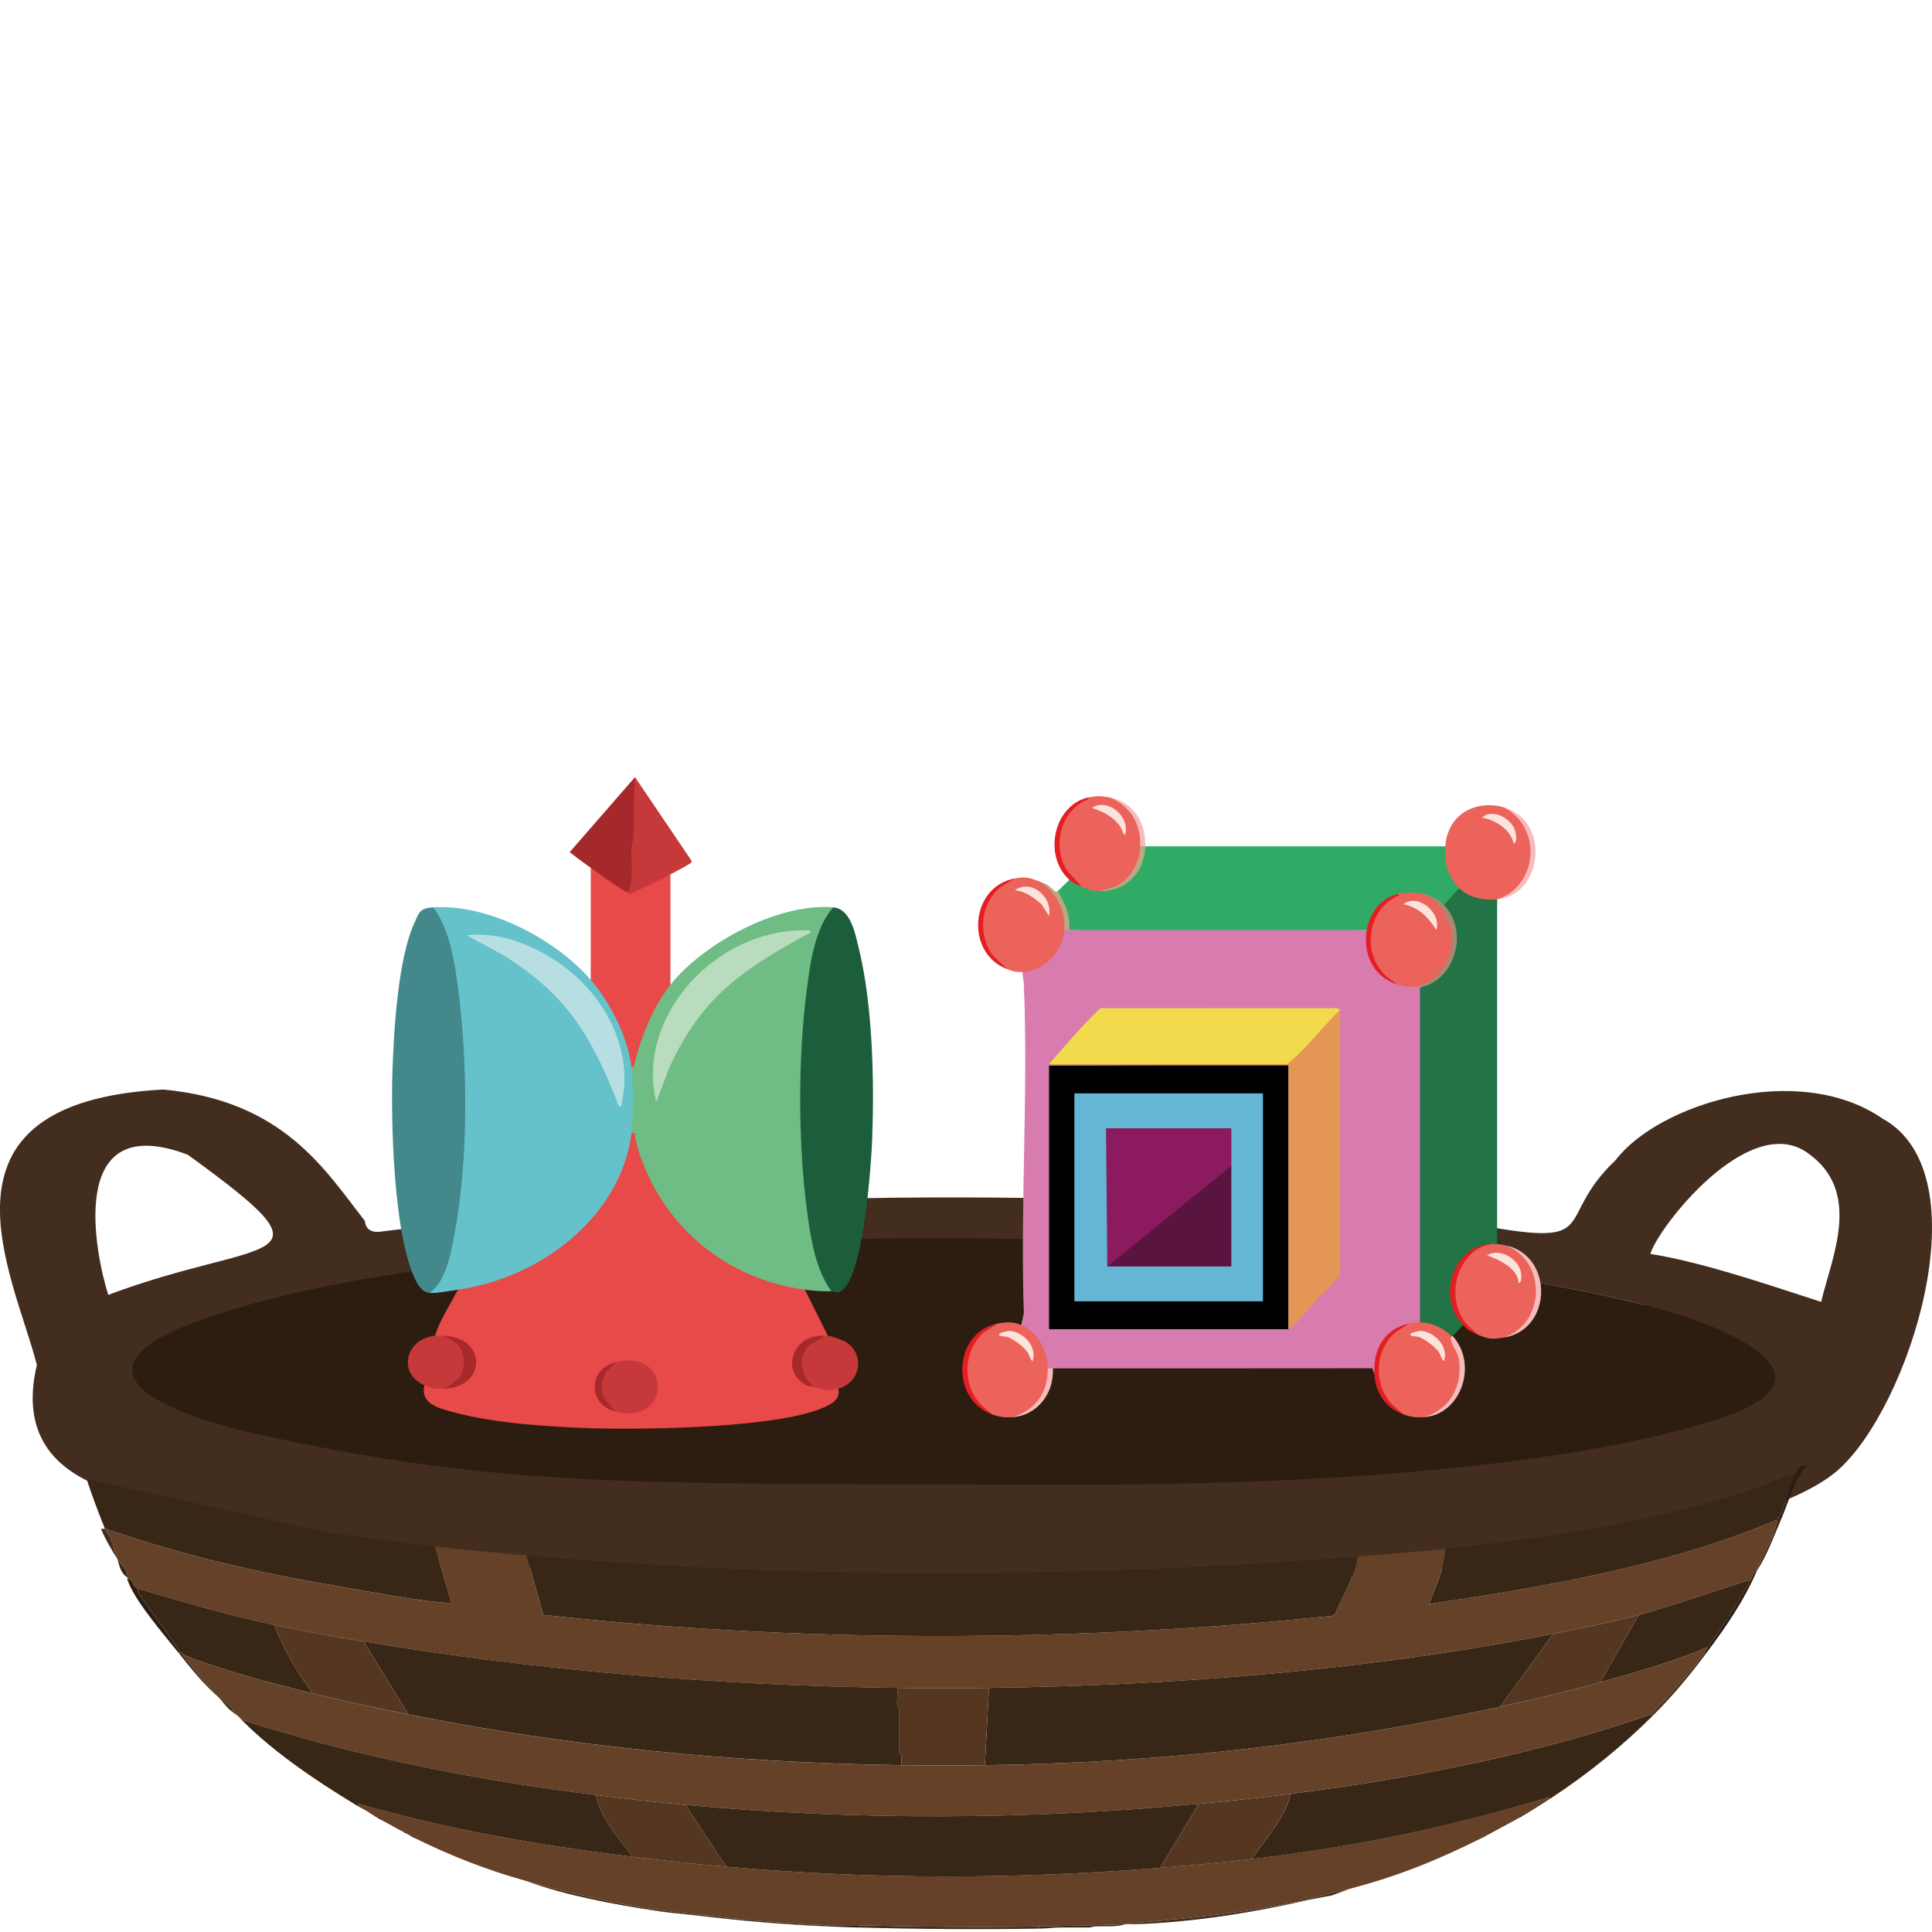 <?xml version="1.0" encoding="UTF-8"?>
<svg id="Ebene_1" xmlns="http://www.w3.org/2000/svg" version="1.1" viewBox="0 0 1024 1024">
  <!-- Generator: Adobe Illustrator 29.5.1, SVG Export Plug-In . SVG Version: 2.1.0 Build 141)  -->
  <defs>
    <style>
      .st0 {
        fill: #a7292b;
      }

      .st1 {
        fill: #f6bcbc;
      }

      .st2 {
        fill: #f6bbba;
      }

      .st3 {
        fill: #e41e22;
      }

      .st4 {
        fill: #e41d22;
      }

      .st5 {
        fill: #b9dbbe;
      }

      .st6 {
        fill: #43888b;
      }

      .st7 {
        fill: #f6bbbb;
      }

      .st8 {
        fill: #591440;
      }

      .st9 {
        fill: #fce3dc;
      }

      .st10 {
        fill: #fce2db;
      }

      .st11 {
        fill: #e31e21;
      }

      .st12 {
        fill: #654128;
      }

      .st13 {
        fill: #c6393a;
      }

      .st14 {
        fill: #d87cb0;
      }

      .st15 {
        fill: #8c1a5e;
      }

      .st16 {
        fill: #65c2cb;
      }

      .st17 {
        fill: #1c5e3c;
      }

      .st18 {
        fill: #6fbc85;
      }

      .st19 {
        fill: #e84949;
      }

      .st20 {
        fill: #b7dfe3;
      }

      .st21 {
        fill: #bba782;
      }

      .st22 {
        fill: #a6282a;
      }

      .st23 {
        fill: #a8292b;
      }

      .st24 {
        fill: #baa782;
      }

      .st25 {
        fill: #f1db4c;
      }

      .st26 {
        fill: #227346;
      }

      .st27 {
        fill: #422d1e;
      }

      .st28 {
        fill: #382617;
      }

      .st29 {
        fill: #65b5d5;
      }

      .st30 {
        fill: #fce3db;
      }

      .st31 {
        fill: #e49657;
      }

      .st32 {
        fill: #eb635a;
      }

      .st33 {
        fill: #2c1d10;
      }

      .st34 {
        fill: #2fab66;
      }

      .st35 {
        fill: #553621;
      }

      .st36 {
        fill: #aa886f;
      }

      .st37 {
        fill: #a5282a;
      }
    </style>
  </defs>
  <g>
    <path class="st27" d="M86.52,577.47c63.94,5.94,85.73,42.71,106.88,69.65.15,2.61,1.62,6.23,7.73,5.75,189.22-23.88,392.03-23.1,577.39-4.58,73.45,13.99,43.32-.61,77.74-33.36,22.69-29.78,96.5-52.87,141.43-22.12,54.05,29.65,14.01,153.74-23.76,186.57-86.92,75.54-687.28,87.2-916.56,9.96-38.29-12.9-44.2-38.88-37.83-65.88-12.03-47.31-61.89-139.12,66.97-145.99ZM957.73,610.83c-31.32-21.62-79.28,40.33-82.99,53.77,29.01,4.49,70.04,18.93,90.52,25.43,5.53-23.69,22.3-58.64-7.53-79.19ZM99.48,612c-65.82-24.82-48.31,55.03-42.1,74.32,83.16-31.26,125.33-14.07,42.1-74.32ZM484.66,658.4c-92.95-5.55-568.55,29.68-346.62,98.6,93.91,44.7,1027.12,45.81,733.01-65.53-109.17-27.23-267.16-34.2-386.39-33.07Z"/>
    <path class="st12" d="M931.17,831.99c-1.72,1.61-2.26,3.51-3.24,5.27-13.78,3.99-26.6,8.89-40.3,12.98-6.19,1.84-12.99,4.16-19.08,5.75-14.12,3.7-30.44,6.98-45.34,9.95-94.08,18.77-199,27.44-299.04,28.68-15.91.2-32.68.2-48.58,0-94.82-1.21-192.16-9.25-282.85-24.58-15.87-2.68-32.07-5.45-47.5-8.78-24.93-5.37-48.91-12.27-72.33-19.31-.17-.25-1.44-.82-1.94-1.56-.96-1.41-.52-3.57-3.46-3.13-.12-.36.08-.79,0-1.17v-.59c.01-3.34-3.44-6.33-5.4-9.36-1.46-3.84-2.3-7.9-3.77-11.71-.48-1.26-2.96-2.71-1.63-3.5h1.08c40.62,13.76,76.47,22.17,122.24,30,13.62,2.33,44.81,8.22,57.51,8.63.7.02,1.77.17,1.63-.31l-8.65-29.55c16.01,1.84,32.43,3.23,48.58,4.68l8.78,31.53c117.4,12.91,239.92,14.44,358.66,5.85,19.87-1.44,39.64-3.32,59.34-5.29l1.61-.88c4.47-10.13,10.62-20.15,12.07-30.62,15.54-1.25,30.93-2.45,46.42-4.1-.12,9.91-4.9,19.62-8.63,29.26,65.25-9.42,130.55-21.54,184.07-44.47,1.2.2.4,1.35.25,1.89-2.04,7.5-7.22,16.81-10.52,24.44Z"/>
    <path class="st12" d="M903.11,876.47c-8.13,10.99-17.83,21.78-28.07,32.19-58.72,20.41-123.22,33.56-191.08,42.14-16.17,2.04-32.22,3.71-48.58,5.27-89.95,8.57-181.92,8.85-272.05.59-15.68-1.44-31.97-3.36-47.5-5.27-56.12-6.9-114.75-18.08-165.2-33.05-5.28-1.57-17.91-4.98-21.89-6.7-1.01-.44-1.71-1.57-2.92-2.38-1.4-.94-1.93-1.24-3.24-2.34,1.81-.18-.22-1.88-.66-2.27-1.79-1.57-4.03-3.18-5.81-4.75-1.52-1.64-3.35-3.52-4.88-5.26-5.22-5.95-10.37-12-14.55-18.15.48.33.79.68,1.44.95,18.7,7.6,46.25,14.82,67.65,20.12,16.94,4.19,33.27,7.64,50.74,11.12,84.83,16.89,170.53,25.64,261.26,26.92,14.45.2,29.8.18,44.26,0,94.58-1.21,186.12-11.79,273.13-31.02,19.02-4.2,34.53-7.72,52.9-12.88,19.81-5.56,39.52-11.28,57.22-18.73-.81,1.12-1.33,2.39-2.16,3.51Z"/>
    <path class="st12" d="M821.06,953.72c-4.54,2.97-9.2,5.94-14.03,8.78-1.3-.89-2.1.26-2.16,1.17-2.15,1.24-4.31,2.32-6.48,3.51-1.39.76-2.91,1.6-4.32,2.34-1.83.97-3.48,1.95-5.4,2.93-1.67.03-3.8.46-2.16,1.17-22.31,11.14-43.23,20.18-71.25,27.51-7.52,1.97-15.28,3.74-22.67,5.85-27.77,6.06-55.41,9.01-84.77,11.69-1.89.17-4.07-.26-4.83,1.18-2.14.09-4.34-.08-6.48,0-15.04.59-30.26.91-45.34,1.17-32.12.56-64.04.23-96.08-.59-5.34-.13-10.89.22-16.19,0-22.97-.94-47.49-3.15-70.17-5.85-6.46-.77-14.32-1.41-20.51-2.34-23.62-3.54-47.32-9.2-69.09-15.22s-41.05-13.83-59.38-22.82l1.06-.29c-1.14-.78-2.35-1.43-4.3-1.47-.37-.19-.71-.4-1.08-.59.37-1.12-.11-1.36-2.16-1.17-2.26-1.17-4.29-2.32-6.48-3.51l-1.08-.59c-1.08-.59-2.15-1.15-3.24-1.76.12-.81-.79-2.07-2.16-1.17-2.62-1.49-4.53-2.94-6.48-4.1l-3.24-1.76c-.34-.2-.74-.38-1.08-.59l.55-1.18c46.06,13.4,94.32,21.83,145.19,28.1,16.6,2.05,32.82,3.81,49.66,5.27,78.33,6.8,151.57,6.77,229.95.59,16.43-1.3,32.37-2.73,48.58-4.68,58.49-7.05,102.9-16.7,155.16-32.06,1.87-.55,2.74-1.45,2.45.45Z"/>
    <path class="st28" d="M875.04,908.66l1.08.59c-15.83,15.8-33.92,30.64-55.06,44.48.29-1.91-.59-1-2.45-.45-52.27,15.36-96.68,25-155.16,32.06,7.77-11.31,18.1-22.32,20.51-34.53,67.87-8.58,132.36-21.73,191.08-42.14Z"/>
    <path class="st28" d="M125.82,909.24c1.21.81,1.9,1.94,2.92,2.38,3.98,1.72,16.61,5.14,21.89,6.7,50.45,14.97,109.08,26.16,165.2,33.05,2.16,11.55,11.6,22.15,19.43,32.77-50.87-6.27-99.13-14.7-145.19-28.1l-.55,1.18c-24.17-14.69-47.09-30.4-63.69-47.99Z"/>
    <path class="st28" d="M951.69,781.07c-3.46,7.08-4.84,15.31-8.44,22.62-.26.52-.66.77-1.68.82l2.56.55c-4.01,9.19-7.22,18.59-12.95,27.51.08-.18-.08-.4,0-.59,3.3-7.63,8.48-16.94,10.52-24.44.15-.54.94-1.69-.25-1.89-53.52,22.93-118.82,35.06-184.07,44.47,3.73-9.64,8.51-19.35,8.63-29.26,58.55-6.22,116.93-15.38,167.24-33.12,6.13-2.16,11.71-5.08,18.44-6.68Z"/>
    <path class="st27" d="M551.17,1021.03v1.17c-31.66.51-64.58.31-96.08-.59v-1.17c32.04.81,63.96,1.14,96.08.59Z"/>
    <path class="st33" d="M931.17,832.57c-6.64,15.43-15.98,29.25-26.99,43.89h-1.08c.83-1.12,1.35-2.39,2.16-3.51,8.45-11.7,15.95-23.63,22.67-35.7.98-1.76,1.52-3.66,3.24-5.27-.08.18.08.4,0,.59Z"/>
    <path class="st33" d="M67.52,837.26c2.94-.44,2.5,1.72,3.46,3.13.5.74,1.77,1.31,1.94,1.56.32.48-.06,1.55.46,2.36,6.91,10.65,15.57,20.9,22.21,31.59h-1.08c-8.5-10.66-23.21-27.58-26.99-38.63Z"/>
    <path class="st27" d="M438.89,1020.44v.59c-24.54-1.02-46.45-3.01-70.17-5.85v-.59c22.68,2.7,47.2,4.91,70.17,5.85Z"/>
    <path class="st33" d="M814.48,648.75"/>
    <path class="st33" d="M815.56,649.92"/>
    <path class="st33" d="M958.16,776.39c-5.75,4.33-11.2,22.19-14.03,28.68l-2.56-.55c1.02-.05,1.42-.3,1.68-.82,3.6-7.31,4.98-15.54,8.44-22.62.95-1.94,2-4.33,6.48-4.68Z"/>
    <path class="st27" d="M693.67,1006.98c-28.87,6.58-59.09,11.57-90.68,12.88.76-1.44,2.95-1.01,4.83-1.18,29.35-2.68,57-5.63,84.77-11.69h1.08Z"/>
    <path class="st28" d="M596.51,1019.85c-4.71,1.58-10.61.93-15.7,1.15-1.38.06-2.83.61-3.19.61h-16.19c-2.11,0-6.87.53-10.26.59v-1.17c15.09-.26,30.3-.58,45.34-1.17Z"/>
    <path class="st27" d="M55.64,810.34c.39.03.84-.06,1.08,0v.59c-1.32.79,1.15,2.25,1.63,3.5,1.47,3.81,2.31,7.87,3.77,11.71-3.29-5.1-6.3-10.46-8.64-15.8.71.03,1.46-.05,2.16,0Z"/>
    <path class="st27" d="M348.21,1012.25v.59c-23.71-3.57-48.71-8.35-69.09-15.8,21.78,6.02,45.47,11.68,69.09,15.22Z"/>
    <path class="st27" d="M904.19,876.47c-8.62,11.47-17.14,21.87-28.07,32.77l-1.08-.59c10.24-10.41,19.94-21.19,28.07-32.19h1.08Z"/>
    <path class="st28" d="M368.72,1014.59v.59c-6.97-.83-13.14-1.23-20.51-2.34v-.59c6.19.93,14.05,1.57,20.51,2.34Z"/>
    <path class="st28" d="M67.52,835.5v.59c-4.03-2.72-4.17-6.72-5.4-9.95,1.96,3.03,5.41,6.02,5.4,9.36Z"/>
    <path class="st33" d="M455.08,1020.44v1.17c-5.38-.15-10.82-.36-16.19-.59v-.59c5.3.22,10.86-.13,16.19,0Z"/>
    <path class="st27" d="M96.67,876.47c4.19,6.15,9.33,12.21,14.55,18.15,1.53,1.74,3.36,3.61,4.88,5.26-8.64-7.61-14.98-15.7-21.59-24h1.08c.64.06.76.36,1.08.59Z"/>
    <path class="st28" d="M715.26,1001.13l-9.29,3.45c-3.95.84-8.43,1.52-12.3,2.4h-1.08c7.39-2.11,15.15-3.89,22.67-5.85Z"/>
    <path class="st28" d="M122.58,906.9c-2.8-2.37-4.37-4.74-6.48-7.02,1.78,1.57,4.02,3.17,5.81,4.75.45.39,2.47,2.1.66,2.27Z"/>
    <path class="st28" d="M219.74,974.21c-1.14-.56-2.14-1.2-3.24-1.76,1.95.03,3.16.69,4.3,1.47l-1.06.29Z"/>
    <path class="st28" d="M213.26,970.69c2.05-.19,2.53.05,2.16,1.17-.77-.39-1.43-.79-2.16-1.17Z"/>
    <path class="st28" d="M202.46,964.84c-.71-.4-1.46-.77-2.16-1.17,1.37-.9,2.28.36,2.16,1.17Z"/>
    <path class="st28" d="M788.67,972.45c-.74.38-1.41.8-2.16,1.17-1.64-.71.49-1.14,2.16-1.17Z"/>
    <path class="st28" d="M807.02,962.5c-.69.4-1.46.77-2.16,1.17.06-.91.86-2.06,2.16-1.17Z"/>
    <path class="st28" d="M193.83,959.57c-.91-.54-2.07-1.05-3.24-1.76l3.24,1.76Z"/>
    <path class="st28" d="M206.78,967.18c-.36-.2-.72-.39-1.08-.59l1.08.59Z"/>
    <path class="st28" d="M794.07,969.52c1.41-.74,2.93-1.58,4.32-2.34l-4.32,2.34Z"/>
    <path class="st33" d="M475.15,656.33c119.24-1.12,286.77,7.9,395.91,35.14,44.95,11.22,108.91,38.62,38.28,61.07-89.28,28.37-237.17,34.58-339.68,34.36-233.27-.49-301.28,1.98-430.7-26.22-55.7-12.13-104.21-34.91-34.07-60.49,93.36-34.05,259.48-42.82,370.26-43.86Z"/>
    <path class="st28" d="M719.58,824.97c-1.45,10.47-7.6,20.49-12.07,30.62l-1.61.88c-19.7,1.97-39.47,3.85-59.34,5.29-118.74,8.6-241.26,7.06-358.66-5.85l-8.78-31.53c143.75,12.97,296.52,12.16,440.46.59Z"/>
    <path class="st28" d="M172,811.92c19.1,2.94,39.12,5.54,58.53,7.77l8.65,29.55c.13.48-.93.33-1.63.31-12.69-.42-43.89-6.3-57.51-8.63-45.78-7.83-81.63-16.24-122.24-30-.32-.11-.59-.46-1.08-.59-.23-.06-.69.03-1.08,0-3.53-8.75-6.83-17.51-9.72-26.34"/>
    <path class="st28" d="M795.15,904.56c-87.01,19.23-178.55,29.81-273.13,31.02l2.16-40.97c100.04-1.23,204.96-9.9,299.04-28.68l-28.07,38.63Z"/>
    <path class="st28" d="M475.6,894.61c.23,3.21-.3,6.47-.04,9.68.06.77,1.12,1.52,1.12,1.73v22.82c0,.19,1,.98,1.12,1.73.26,1.65-.23,3.35-.04,5-90.73-1.28-176.42-10.03-261.26-26.92l-23.75-38.63c90.68,15.33,188.02,23.37,282.85,24.58Z"/>
    <path class="st28" d="M145.25,861.25c5.01,12.37,11.79,24.57,20.51,36.29-21.4-5.3-48.95-12.52-67.65-20.12-.66-.27-.97-.62-1.44-.95-.32-.22-.44-.53-1.08-.59-6.64-10.69-15.29-20.94-22.21-31.59-.53-.81-.14-1.88-.46-2.36,23.42,7.04,47.4,13.94,72.33,19.31Z"/>
    <path class="st35" d="M524.18,894.61l-2.16,40.97c-14.46.18-29.81.2-44.26,0-.19-1.65.29-3.35.04-5-.12-.75-1.12-1.54-1.12-1.73v-22.82c0-.21-1.06-.97-1.12-1.73-.26-3.21.27-6.47.04-9.68,15.9.2,32.67.2,48.58,0Z"/>
    <path class="st28" d="M927.94,837.26c-6.72,12.07-14.22,24-22.67,35.7-17.7,7.45-37.41,13.17-57.22,18.73l20.51-35.7c6.09-1.59,12.89-3.91,19.08-5.75,13.7-4.08,26.52-8.99,40.3-12.98Z"/>
    <path class="st35" d="M192.75,870.03l23.75,38.63c-17.47-3.48-33.8-6.93-50.74-11.12-8.72-11.72-15.5-23.92-20.51-36.29,15.44,3.33,31.64,6.1,47.5,8.78Z"/>
    <path class="st35" d="M868.56,855.98l-20.51,35.7c-18.37,5.16-33.88,8.67-52.9,12.88l28.07-38.63c14.9-2.97,31.22-6.25,45.34-9.95Z"/>
    <path class="st33" d="M57.8,810.92h-1.08v-.59c.49.12.76.48,1.08.59Z"/>
    <path class="st33" d="M67.52,836.09v-.59.59Z"/>
    <path class="st28" d="M635.37,956.06l-20.51,33.94c-78.38,6.19-151.62,6.21-229.95-.59l-21.59-32.77c90.13,8.27,182.1,7.98,272.05-.59Z"/>
    <path class="st35" d="M683.95,950.8c-2.41,12.21-12.74,23.22-20.51,34.53-16.21,1.95-32.15,3.38-48.58,4.68l20.51-33.94c16.36-1.56,32.41-3.22,48.58-5.27Z"/>
    <path class="st35" d="M363.32,956.65l21.59,32.77c-16.84-1.46-33.06-3.22-49.66-5.27-7.83-10.62-17.27-21.23-19.43-32.77,15.53,1.91,31.82,3.83,47.5,5.27Z"/>
  </g>
  <g>
    <path class="st19" d="M334.68,600.57c.24-2.35,2.06-2.15,3.46-.22,7.77,40.08,41.48,73.94,85.25,80.95l3.22,2.25,12.19,24.46c-.52,1.65-1.34,1.66-1.88,0-16.44,3.18-21.31,19.15-5.63,27.08,1.52-1.28,3.85-1.29,6.99-.06,2.79-.62,4.84-.31,6.14.93.61,4.85-1.57,6.89-5.74,9.07-23.06,12.03-98.23,12.85-126.09,11.93-21.81-.72-50.96-2.64-71.72-8.33-8.21-2.25-18.14-4.36-15.95-14.41,2.04-1.36,9.99-.4,11.26,1.75,19.51-5.81,18.79-23.12-.94-27.95-.5,2.42-4.18,2.38-4.69,0,2.77-8.72,7.89-16.4,12.19-24.46l2.75-2.2c42.03-7.22,80.17-37.74,86.9-78.07l2.28-2.71Z"/>
    <path class="st16" d="M313.11,519.34c1.07.04,2.23.16,3.07.83,8.36,6.64,21.16,34.87,18.5,45.46l2.01,1.15c.84,10.83.88,21.81,0,32.63l-2.01,1.15c-5.26,43.32-47.11,76.67-91.92,82.97-4.02.56-11.28,2.08-15.01,1.75l-.05-2.26c7.79-8.11,10.54-21.41,11.92-32.18,6.73-52.26,9.15-108.53-6.02-159.12-2.45-3.72-3.77-7.32-3.98-10.82,29.76-1.9,65.33,17.36,83.48,38.43Z"/>
    <path class="st18" d="M441.61,480.91l.16,2.69c-15.32,27.41-15.58,65.05-15.76,96.06-.19,33.22.32,71.78,14.92,101.9l-.26,2.87c-5.29-.02-8.87-.18-14.07-.87-45.91-6.16-79.71-38.76-89.94-80.07-.39-1.58.91-3.43-1.99-2.91,1.03-8.51.98-26.45,0-34.94.47-8.44,11.7-40.24,18.69-43.16.61-.25,1.27-.4,1.94-.51,17.23-21.68,56.69-43.52,86.3-41.05Z"/>
    <path class="st6" d="M229.62,480.91c8.54,11.34,11.13,27.9,13,41.61,5.46,40.14,5.79,93.5-2.02,133.25-1.9,9.7-4.35,23.27-12.86,29.51-4.1-.37-6.15-4.12-7.68-7.26-11.5-23.53-12.94-83.61-12.05-110.26.71-21.22,2.88-59.25,11.52-78.36,2.66-5.89,2.98-8.05,10.1-8.5Z"/>
    <path class="st17" d="M440.67,684.42c-8.63-11.84-11.18-29.14-13.02-43.34-4.69-36.26-4.72-80.56,0-116.82,1.84-14.12,4.26-32.24,13.95-43.35,9.46.79,11.81,14.45,13.61,21.83,7.37,30.2,8.21,69.86,7.07,100.93-.56,15.41-4.62,68.36-14.64,78.95-3.61,3.81-3.93,1.81-6.98,1.8Z"/>
    <path class="st19" d="M332.8,473.05c5.84-3.38,11.89-6.49,18.15-9.32l4.37-.29v58.52c-8.94,11.24-14.99,26.4-18.59,39.9-.39,1.45.04,3.23-2.05,3.77-1.82-15.72-11.01-34.02-21.57-46.29v-59.39l2.03-.76c5.67,4.28,11.56,8.24,17.68,11.89v1.97Z"/>
    <path class="st37" d="M332.8,473.05c-4.96-2.28-14.73-9.63-19.7-13.1-3.78-2.64-7.53-5.46-11.16-8.29l34.61-39.75,1.57,4.97c-.75,16.25-1.24,32.28-1.47,48.1.25,4.35-1.03,7.04-3.84,8.06Z"/>
    <path class="st13" d="M355.32,463.44c-6.83,3.72-14.29,6.93-21.16,10.47-.94,0-1.1-.75-1.35-.86,3.37-6.9,1.55-15.62,1.84-23.18.08-2.07.93-3.97,1.02-6.04.46-10.61.16-21.31.9-31.92l29.92,44.25c.36,1.1-.66,1.41-1.44,1.92-2.4,1.58-6.92,3.83-9.72,5.36Z"/>
    <path class="st13" d="M438.8,708c2.34.29,7.8,2.13,9.85,3.49,9.87,6.54,7.5,21.24-4.23,24.46-5.77,1.59-7.73.76-13.13-.87-13.92-6.8-9.61-24.99,5.63-27.08.61.03,1.28-.07,1.88,0Z"/>
    <path class="st13" d="M230.56,708c1.41-.13,3.24-.06,4.69,0,16.72,2.33,16.8,24.37.94,27.95-4.93.24-6.85.2-11.26-1.75-14.46-6.38-9.88-24.75,5.63-26.2Z"/>
    <path class="st13" d="M326.24,748.18c-12.19-6.34-12.33-20.01,0-26.2,29.9-7.46,29.9,33.67,0,26.2Z"/>
    <path class="st0" d="M236.19,735.95c7.2-5.08,10.62-7.86,9.4-17.05-.85-6.37-5.29-7.91-10.34-10.9,23.19,1.01,22.17,26.94.94,27.95Z"/>
    <path class="st22" d="M436.92,708c-2.61,2.69-7.03,3.3-9.39,6.54-5.25,7.21-2.25,14.83,3.77,20.54-1.27-.38-2.4-.08-4.08-.98-13.52-7.24-7.38-27.04,9.71-26.1Z"/>
    <path class="st23" d="M326.24,721.98l-5.09,5.31c-2.43,4.81-3.3,8.77-.91,13.81l6,7.08c-14.73-3.68-14.73-22.53,0-26.2Z"/>
    <path class="st20" d="M329.04,586.6c-1.77-.27-1.53-1.84-1.98-2.95-14.07-35.1-26.75-56.86-61.5-78.11l-18.11-9.76c16.85-2.14,35.24,5.17,48.69,14.48,25.04,17.33,40.4,47.26,32.9,76.35Z"/>
    <path class="st5" d="M429.41,493.14c.52,2.32-.63,1.5-1.85,2.17-35.27,19.34-55.87,33.82-72.69,70.35l-7.05,18.31c-11.05-44.93,31.7-92.97,81.59-90.82Z"/>
  </g>
  <g>
    <path class="st14" d="M566.76,492.96c52.55-1.45,105.11-1.45,157.66,0l1.03,1.75c-1.56,12.22,4.89,22.6,15.07,27.1,1.55-1.01,3.58-1.08,6.09-.2,2.46-.41,4.46-.1,5.98.94.59.21.58.46,0,.74l1.34.71v175.92l-1.34.92c-.46,2.06-5.19,2.5-6.04.74-12.17,4.76-15.54,11.54-16.97,24.88-.08.77-.56,1.33-1.14,1.75l-1.05-3c-56.45.08-112.91.05-169.35.05,0,2.17-2.24,2.07-2.68,0l-1.39-1.35c-.53-8.37-5.07-16.11-12.03-19.67l-.67-1.92,1.37-6.26c-1.88-57.69,2.4-117.17,0-174.64-.09-2.18-.65-4.11-.7-6.26l1.12-1.55c9.52-.92,17.94-8.99,19.53-19.5l1.49-1.15c0-2.17,2.24-2.07,2.68,0Z"/>
    <path class="st26" d="M793.52,476.68v182.72c-.48,2.13-2.48,1.91-3.35,0-18.24,1.85-26.57,26.79-14.59,41.71l-.17,1.19-5.37,5.92c-.19.64-.41.62-.67,0l-2.02.02c-3.78-3.39-8.46-5.35-13.31-5.83l-1.44-1.59v-177.54c7.94-3.12,14.22-8.43,16.97-17.47,3.11-10.23.61-15.77-4.12-24.24-.34-.61-.37-1.25-.1-1.94l-.42-1.63c1.07-1.88,6.53-8.08,8.47-7.24l1.89-.23c4.84,3.9,10.93,5.07,16.81,4.77l1.43,1.38Z"/>
    <path class="st34" d="M766.01,448.57l1.26,1.58c-.22,6.75,1.64,13.65,6.03,18.5l.09,2.11-8.05,8.88-1.01.31c-3.1-2.74-6.49-5.14-10.39-6.23-3.3,1.54-9.45,1.51-12.75,0-7.37,3.43-13.37,9.12-15.25,18.14l-1.52,1.1h-157.66l-1.26-1.64c.18-6.44-2.16-12.23-5.39-17.4l.61-1.67,6.04-5.92,1.29-.47,5.42,4.17c1.26-1,3.02-.87,5.27.38,2.38-.17,3.98.45,4.79,1.84,11.45-.85,21.01-9.29,22.07-22.24l1.41-1.44h159Z"/>
    <path class="st32" d="M796.87,427.86c22.65,8.65,19.91,43.83-3.35,48.82-7.04.63-14.63-.72-20.13-5.92-5.76-5.45-8-14.07-7.38-22.19,1.35-17.55,16.57-24.7,30.86-20.71Z"/>
    <path class="st32" d="M752.59,700.83c6.3.28,12.16,2.72,16.77,7.4,11.12,16.48,4.8,39.35-14.76,42.91-4.23.26-6.76-.04-10.73-1.48-20.3-10.05-18.69-41,2.68-48.08,2.34-.53,3.37-.86,6.04-.74Z"/>
    <path class="st32" d="M550.66,467.07c6.34,3.05,10.97,7.53,13.36,14.78,1.02,3.08,2.77,9.18.06,11.11-1.12,12.32-11.17,21.86-22.14,22.19-3.72.11-4.71-.24-8.05-1.48-20.7-10.88-18.06-41.57,4.03-48.08,5.81-1.04,7.18-.52,12.75,1.48Z"/>
    <path class="st32" d="M793.52,659.4c1.9.02,2.96.38,4.7.74,23.63,7.09,22.62,43.27-1.34,48.82-6.22.95-7.58.94-13.42-1.48-20.95-10.52-16.24-45.22,6.71-48.08.94-.16,2.32-.01,3.35,0Z"/>
    <path class="st32" d="M541.27,702.31c8.56,3.67,13.96,12.99,14.09,22.93,2.5,2.49.62,8.39-.67,11.59-3.22,7.99-10.44,12.99-18.12,14.3-4.23.26-6.76-.04-10.73-1.48-20.42-10.26-18.81-40.86,2.68-48.08,4.57-.92,8.16-1.23,12.75.74Z"/>
    <path class="st32" d="M588.23,422.68c7.18,2.12,13.3,7.3,15.94,15.11,1.04,3.07,2.65,8.61.16,10.79,2.44,2.19-.08,8.38-1.5,11.17-4.11,8.09-11.26,11.6-19.3,12.5-4.64,0-5.87-.4-10.06-2.22-20.63-11.7-15.08-41.06,3.35-47.34,4.57-.99,6.78-.89,11.4,0Z"/>
    <path class="st11" d="M790.16,659.4c-17.94,3.14-24.94,28.79-12.44,42.93l5.73,5.15c-3.38-1.4-5.39-2.37-8.05-5.18-14.12-14.87-4.94-42.57,14.76-42.91Z"/>
    <path class="st7" d="M793.52,476.68c21.74-7.24,24.1-38.24,3.35-48.82,25.28,7.04,20.82,46.65-3.35,48.82Z"/>
    <path class="st1" d="M796.87,708.96c22.22-7.25,23.19-40.26,1.34-48.82,25.16,5.25,24.96,44.8-1.34,48.82Z"/>
    <path class="st3" d="M528.52,701.57l-7.32,4.87c-11.18,10.06-11.35,29.14-.07,39.15l4.7,4.06c-22.58-8.18-20.31-43.47,2.68-48.08Z"/>
    <path class="st3" d="M576.82,422.68l.42.82c-14.38,4.86-20.16,24.19-11.72,37.89l7.94,8.63c-2.11-.92-4.98-2.11-6.71-3.7-14.26-13.09-8-39.73,10.06-43.64Z"/>
    <path class="st3" d="M537.91,465.59l-7.6,4.57c-10.57,8.62-12.43,25.42-3.82,36.51l7.4,7.01c-22.5-8.39-19.87-43.8,4.03-48.08Z"/>
    <path class="st4" d="M746.55,701.57l-7.32,4.87c-11.18,10.06-11.35,29.14-.07,39.15l4.7,4.06c-8.96-3.25-14.88-10.93-15.43-21.45-.71-13.78,5.82-23.84,18.11-26.63Z"/>
    <path class="st7" d="M754.61,751.13c12.76-3.49,20.57-15.26,18.73-29.9-.47-3.75-2.69-6.62-3.91-9.78-.47-1.22-.97-1.99-.05-3.23.12.12.56-.12.67,0,13.44,15.07,4.34,41.67-15.43,42.91Z"/>
    <path class="st2" d="M558.04,725.24c.71,14.06-8.92,25.1-21.47,25.89,11.55-3.41,18.95-12.42,18.78-25.89h2.68Z"/>
    <path class="st24" d="M560.72,472.25c.35.32,4,7.74,4.38,8.85,1.32,3.79,1.94,7.8,1.65,11.86h-2.68c.98-10.78-4.96-20.99-13.42-25.89,5.07,1.82,4.77,2.09,8.72,5.47.44.37,1.29-.34,1.34-.29Z"/>
    <path class="st7" d="M607.01,448.57c-.03,2.16-2.23,2.07-2.68,0,.56-12.45-5.76-21.57-16.1-25.89,11.95,2.3,19.11,12.45,18.78,25.89Z"/>
    <path d="M556.03,564.71c42.35-.13,84.8-.45,127.36-.98l.78,1.49v137.28s-1.35,2.01-1.35,2.01h-126.8s0-139.81,0-139.81Z"/>
    <path class="st31" d="M682.82,704.52v-139.82s-126.8,0-126.8,0v-.74l2.81-1.48,123.14.15c8.96-9.04,17.84-18.1,26.65-27.16l1.7-.36v140.16c-.51,2.83-9.46,10.47-11.76,12.94-2.66,2.86-13.44,15.89-15.75,16.29Z"/>
    <path class="st25" d="M710.33,535.12c-9.52,9.34-17.68,20.3-27.86,28.83l-126.44.02c8.8-10.06,17.61-20.56,27.19-29.57l125.47-.05,1.64.77Z"/>
    <path class="st32" d="M753.93,473.73c23.55,7.13,21.43,43.63-1.34,48.82-4.11,1.18-8.11.5-12.08-.74-22.16-9.91-18.57-40.95.67-48.08,3.98-.88,8.47-.82,12.75,0Z"/>
    <path class="st36" d="M765.34,479.64c13.56,14.28,5.58,40.49-12.75,43.64v-.74c3.8-1.1,9.64-5.79,12.06-9.27,9.72-13.95,3.77-33.56-10.72-39.56,4.01.77,8.44,2.8,11.4,5.92Z"/>
    <path class="st3" d="M741.19,473.73l.42.82c-16.6,6.59-20.66,30.86-6.47,43.2l5.37,4.06c-11.87-3.71-18.35-15.48-16.1-28.85,1.62-9.64,8-17.29,16.77-19.23Z"/>
    <path class="st21" d="M607.01,448.57c-.35,14.48-10.74,23.67-23.48,23.67,2.81-1.13,5.74-1.39,8.51-2.82,7.13-3.7,11.9-12.24,12.29-20.85h2.68Z"/>
    <path class="st30" d="M802.24,447.09c-1.45-7.52-10.27-12.84-16.78-13.68,5.56-5.39,16.71.59,17.95,8.31.28,1.77.71,4.62-1.18,5.38Z"/>
    <path class="st9" d="M765.33,721.53c-1.33-.98-1.55-3.22-2.68-4.8-2.29-3.21-7.22-6.78-10.71-8.16-.74-.3-5.67-.04-4.05-1.82.44-.47,4.47-1.44,5.51-1.34,6.85.66,14.58,8.06,11.92,16.12Z"/>
    <path class="st9" d="M556.02,485.56l-4.03-6.28c-4.08-3.6-8.77-6.93-14.08-7.4,8.07-6.08,20.14,2.94,18.11,13.68Z"/>
    <path class="st9" d="M804.93,680.11c-.56-6.57-6.38-9.94-11.18-12.47l-5.6-2.32c7.41-4.56,19.6,3.2,18.08,12.9-.14.87-.4,1.75-1.31,1.88Z"/>
    <path class="st9" d="M547.3,721.53c-1.33-.98-1.55-3.22-2.68-4.8-2.29-3.21-7.22-6.78-10.71-8.16-.74-.3-5.67-.04-4.05-1.82.44-.47,4.47-1.44,5.51-1.34,6.85.66,14.58,8.06,11.92,16.12Z"/>
    <path class="st10" d="M596.27,442.65c-1.33-.98-1.55-3.22-2.68-4.8-3.64-5.1-9.28-7.84-14.75-9.62,7.66-5.63,20.58,4.23,17.43,14.42Z"/>
    <rect class="st29" x="569.44" y="579.51" width="99.96" height="110.22"/>
    <path class="st9" d="M761.31,492.96c-4.23-6.93-9.74-12.17-17.43-13.68,7.14-5.98,20.27,4.01,17.43,13.68Z"/>
    <path class="st15" d="M586.89,671.24l-.67-73.23h66.42c.01,6.65-.02,13.33,0,19.97l-1.15,2.77c-20.2,16.36-40.42,32.74-60.65,49.13l-3.94,1.36Z"/>
    <path class="st8" d="M652.63,617.97c.05,17.74-.04,35.52,0,53.27h-65.75s65.75-53.27,65.75-53.27Z"/>
  </g>
</svg>